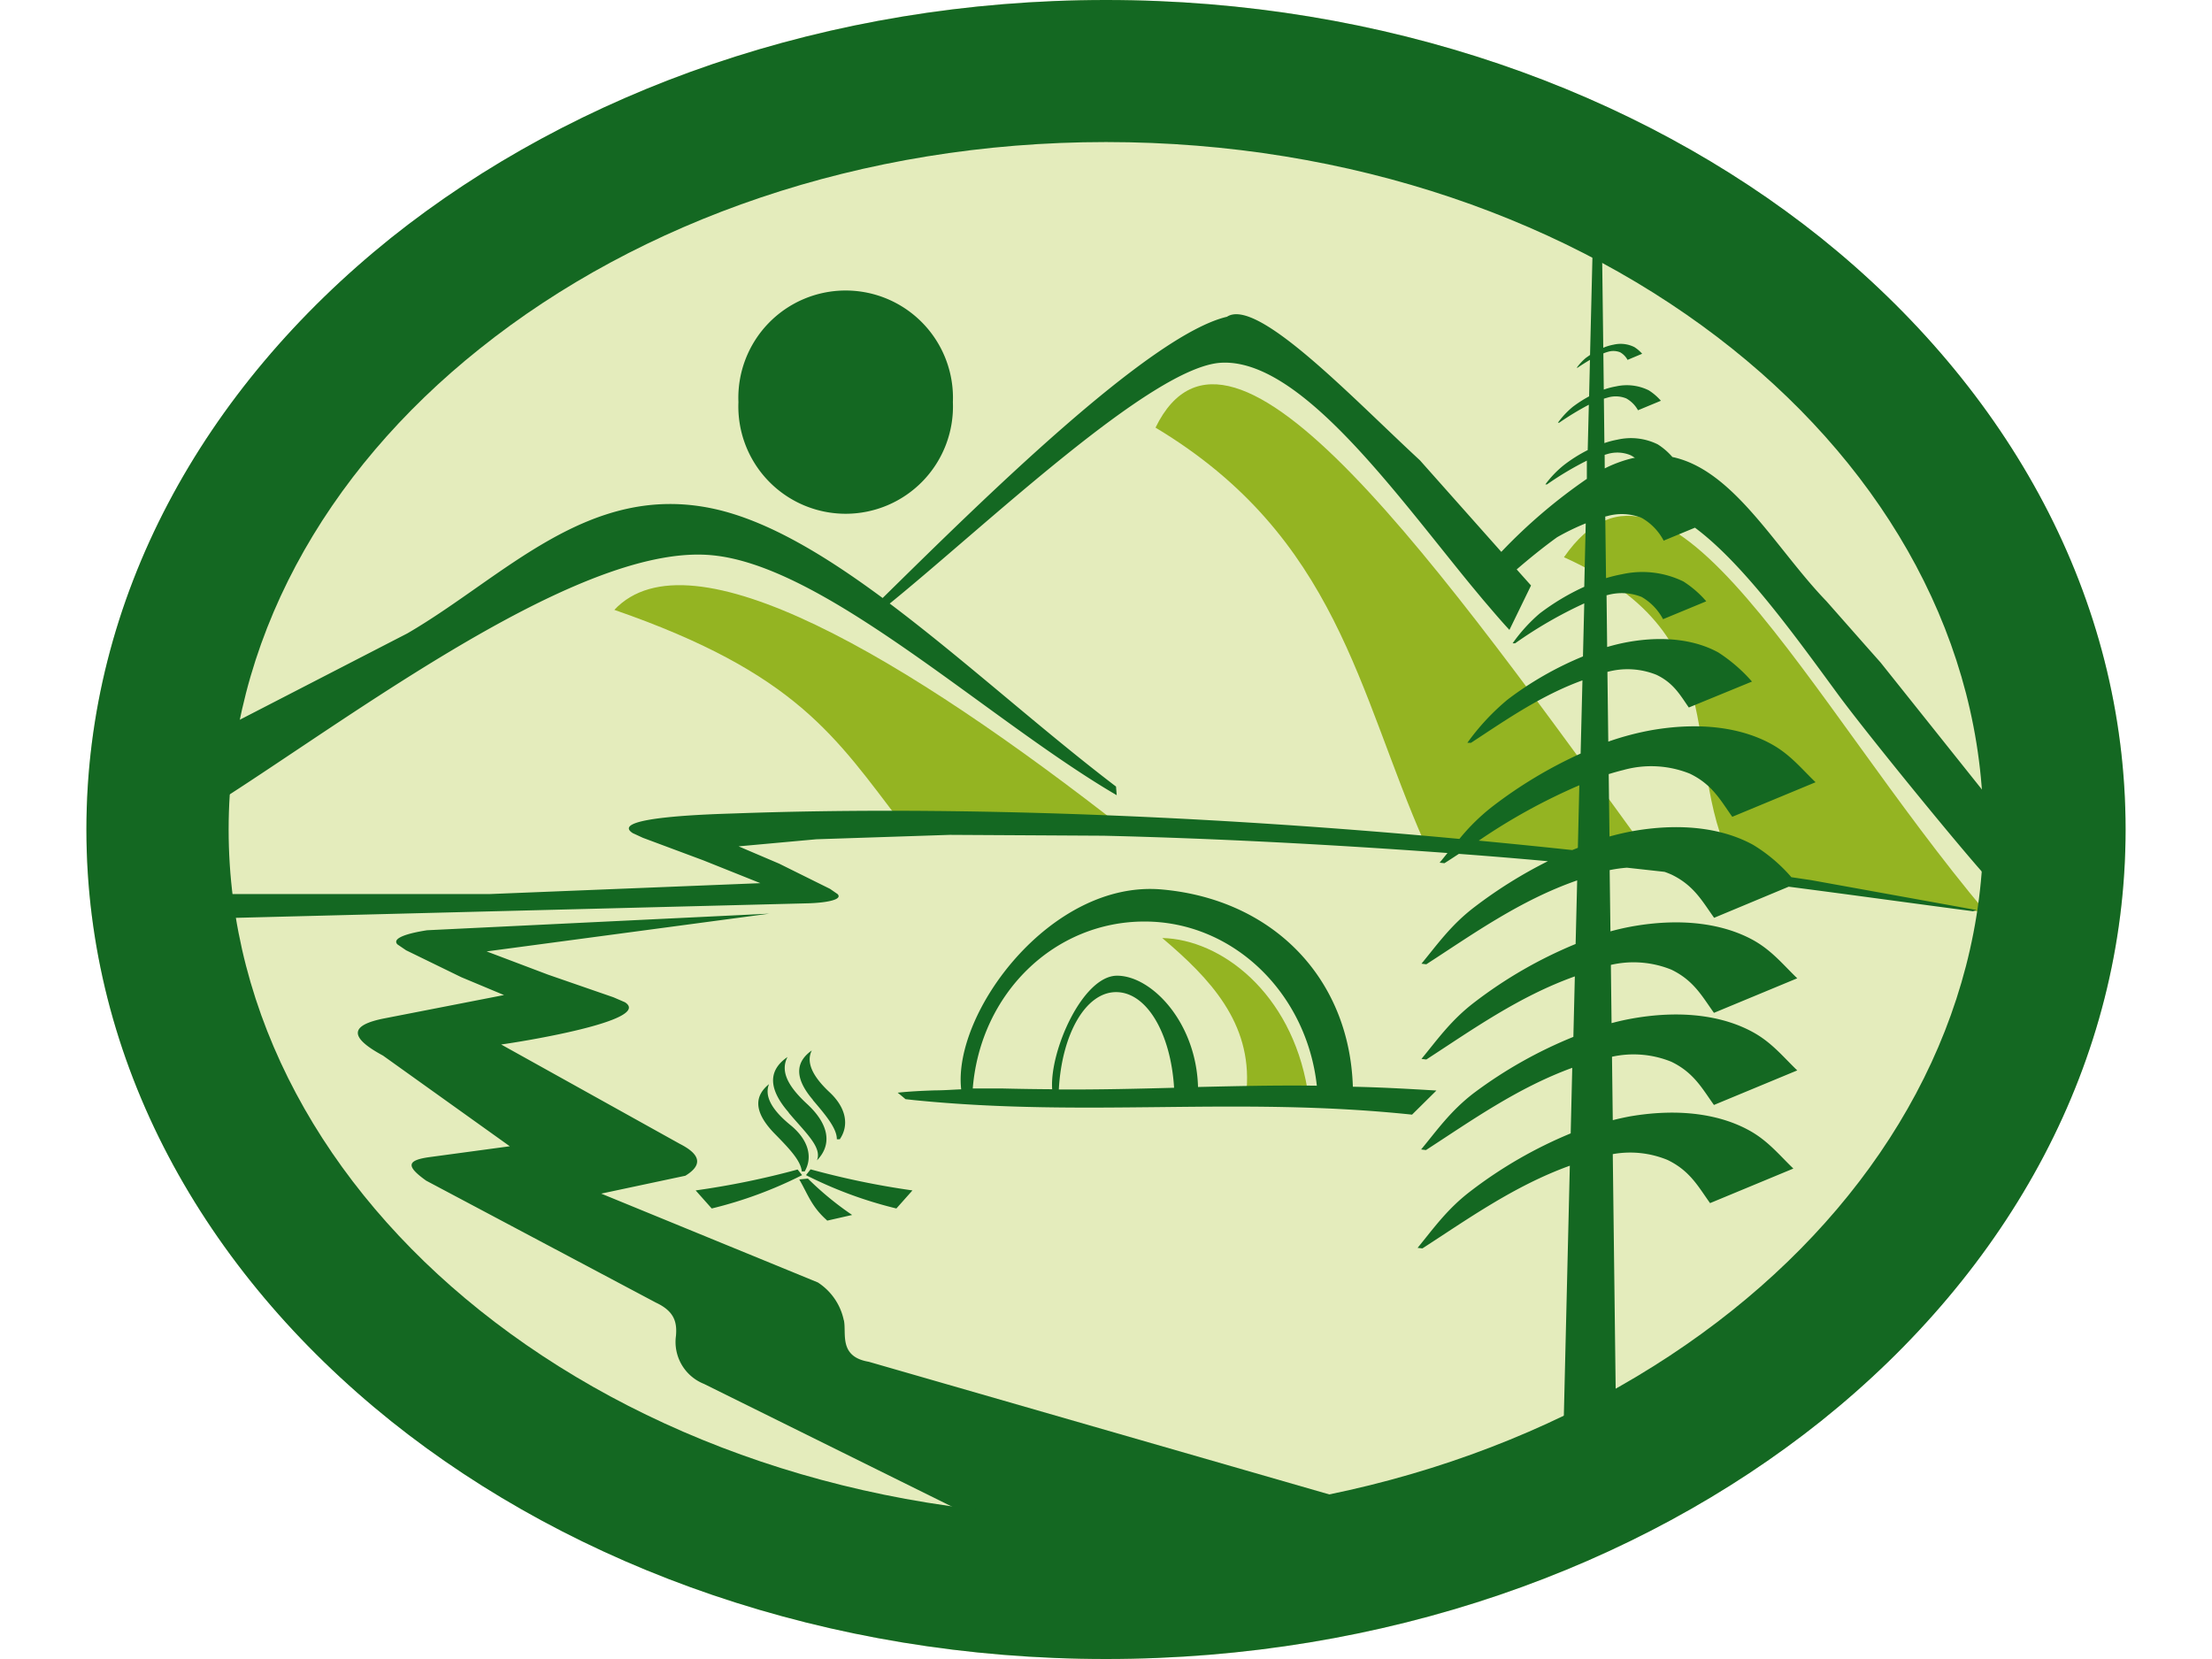 <svg id="Capa_1" data-name="Capa 1" xmlns="http://www.w3.org/2000/svg" viewBox="0 0 256 192"><defs><style>.cls-1{fill:#e4ecbc;}.cls-2{fill:#94b422;}.cls-3{fill:#146822;}</style></defs><title>ival</title><path class="cls-1" d="M128,0c65.16,0,118,43,118,96s-52.83,96-118,96S10,149,10,96,62.84,0,128,0"/><path class="cls-2" d="M201.27,101.36C193.57,88.3,202.13,74,181,64.49c12.12-17.43,28.08,16.42,48.85,41.12ZM191.66,100c-25.38-35-49.15-68.49-57.93-50.51,21.1,12.66,23.45,30.7,31.16,48.11Zm-47.35,26.05h7c-1.89-11.17-10-17.34-16.8-17.49,5.56,4.71,10.35,9.8,9.77,17.49m-14-30C104.89,76.16,79.88,61.23,71.1,70.58c21.1,7.32,25.57,14.67,33.28,24.75Z"/><path class="cls-3" d="M85.46,46.54a12.42,12.42,0,1,1,24.82,0,12.42,12.42,0,1,1-24.82,0Zm80.78,79.67L163.42,129c-20.28-2.13-37.35.35-57.62-1.68l-1-.11h0l-.45-.38-.46-.37h0c1.36-.15,2.85-.22,4.35-.27,1,0,2-.08,3-.12-1-8.87,10.4-24.26,23.21-23.13s21.72,10.2,22.12,22.83C159.58,125.83,162.74,126,166.24,126.21Zm-30.36-.32c-.39-6.34-3.18-11.07-6.71-11.07s-6.28,4.86-6.63,11.27C127.49,126.11,131.77,126,135.88,125.89Zm16.52-.24c-1.17-10.68-9.64-19-19.94-19-10.49,0-19,8.36-19.88,19.32,1.06,0,2.14,0,3.29,0,2.08.05,4,.08,5.9.09-.31-4.42,3.53-13.14,7.51-13.14s9.16,5.36,9.37,12.88C143.07,125.7,147.44,125.59,152.4,125.65ZM80.51,137.77l1.86,2.09A48.3,48.3,0,0,0,92.83,136l-.52-.65A94.8,94.8,0,0,1,80.51,137.77Zm25.09,0a94.22,94.22,0,0,1-11.79-2.44l-.53.67a48.29,48.29,0,0,0,10.46,3.86Zm-9.88,3.5,2.9-.66a35.85,35.85,0,0,1-5.12-4.21l-1,.1C93.5,138.21,93.91,139.65,95.72,141.24Zm-4.44-12.49c2,2.37,3.87,4,3.27,5.51,1.78-1.83,1.4-4.18-1.15-6.53s-3-4-2.26-5.43C89.29,123.6,88.51,125.56,91.28,128.75Zm2.8-1.46c1.54,1.8,2.78,3.3,2.77,4.53l.34,0c1.07-1.56.8-3.59-1.18-5.44-2.14-2-2.69-3.57-2.06-4.84C92.33,122.72,91.66,124.46,94.08,127.29ZM89,125.47c-1.52,1.23-2,3,.63,5.71,1.69,1.72,3.06,3.15,3.16,4.39h.34c.93-1.61.49-3.62-1.66-5.37C89.18,128.33,88.48,126.77,89,125.47Zm8.65,27.31a6.87,6.87,0,0,0-3-4.36L69.58,138.14l9.74-2.07q3-1.83-.61-3.67L58,120.88c2-.26,17.66-2.76,14.32-4.89L71,115.42l-7.57-2.62-7.11-2.69,32.71-4.37-39.6,1.92c-2.26.35-4.13.92-3.43,1.64l1,.68,6.38,3.11,4.95,2.07-14,2.73c-3.39.7-4.36,1.93,0,4.28L59,132.66l-9.4,1.27c-2.59.38-2.55,1.08-.28,2.71l26.6,14.12c2.14,1,2.45,2.28,2.31,3.84a5.22,5.22,0,0,0,3.24,5.56L120,179.23l39.77-4.57L100.54,157.6C97,157,98,154.27,97.66,152.78Zm88.13-93,.09,7.13a17,17,0,0,1,1.84-.45,10.82,10.82,0,0,1,7.12.84,12.06,12.06,0,0,1,2.64,2.29l-5,2.07A6.5,6.5,0,0,0,190,69.09a6.21,6.21,0,0,0-4-.21l-.07,0,.07,6a22.59,22.59,0,0,1,2.43-.58c4.44-.79,8-.14,10.45,1.22a18.52,18.52,0,0,1,3.88,3.36l-7.31,3c-1-1.43-1.75-2.83-3.74-3.78a8.93,8.93,0,0,0-5.68-.34l.1,8.07a32.63,32.63,0,0,1,5.09-1.34c5.86-1,10.51-.18,13.78,1.62,2.19,1.2,3.52,2.89,5.12,4.42l-9.64,4c-1.35-1.89-2.31-3.75-4.93-5a12,12,0,0,0-7.69-.41c-.57.14-1.13.3-1.68.47l.09,7.22c.94-.26,1.89-.48,2.85-.65,5.86-1,10.51-.18,13.78,1.62a18.54,18.54,0,0,1,4.42,3.74l2.29.34,19.14,3.46-.42.14c-7.1-.93-14.2-1.92-21.32-2.84l-8.63,3.6c-1.36-1.89-2.32-3.74-4.93-5-.25-.11-.52-.22-.81-.32l-4.35-.48a16,16,0,0,0-2,.28l.09,7.09c.9-.25,1.8-.45,2.72-.61,5.86-1,10.51-.18,13.78,1.61,2.19,1.21,3.52,2.9,5.12,4.43l-9.64,4c-1.36-1.89-2.32-3.74-4.93-5a11.66,11.66,0,0,0-7-.55l.08,6.74c.85-.23,1.72-.42,2.59-.57,5.86-1,10.51-.18,13.78,1.62,2.19,1.2,3.52,2.89,5.12,4.42l-9.64,4c-1.36-1.89-2.32-3.74-4.93-5a11.61,11.61,0,0,0-6.87-.58l.09,7.34c.67-.17,1.35-.32,2-.44,5.86-1,10.51-.18,13.78,1.62,2.19,1.2,3.52,2.89,5.12,4.42l-9.64,4c-1.36-1.89-2.31-3.74-4.93-5a11.35,11.35,0,0,0-6.33-.67l.45,36.6-6.36,4,.94-39.26c-6.43,2.32-11.84,6.2-17.06,9.57l-.56-.06c1.84-2.24,3.42-4.5,6.14-6.57a51,51,0,0,1,11.58-6.68l.18-7.59c-6.38,2.33-11.75,6.17-16.93,9.52l-.56-.07c1.84-2.22,3.42-4.49,6.14-6.56A51.44,51.44,0,0,1,182.09,120l.17-7c-6.5,2.32-11.94,6.22-17.19,9.62l-.56-.07c1.84-2.23,3.42-4.49,6.14-6.56a51.26,51.26,0,0,1,11.7-6.74l.18-7.36c-6.62,2.3-12.14,6.27-17.46,9.71l-.56-.07c1.84-2.23,3.42-4.49,6.14-6.56a53,53,0,0,1,8.49-5.3q-5.17-.47-10.3-.85c-.56.36-1.11.73-1.67,1.08l-.56-.06c.31-.37.61-.75.91-1.12-13.73-1-27.18-1.7-39.79-2l-17.8-.1-15.45.51-9,.82,4.69,2,5.89,2.92.87.6c.63.63-1.18,1-3.35,1.07l-71.28,1.81.06-2.88,34.35,0L88,102.21l-6.6-2.64-7-2.61-1.17-.54c-3-1.92,9.87-2.21,11.79-2.28,23.45-.85,51.75.06,81.39,2.72l2.49.23a23.58,23.58,0,0,1,3.9-3.81,51.85,51.85,0,0,1,10.13-6.07l.21-8.47c-4.87,1.77-9,4.68-12.9,7.23l-.42,0a26.78,26.78,0,0,1,4.65-5,38.65,38.65,0,0,1,8.73-5l.15-6.14a49.85,49.85,0,0,0-8,4.62l-.29,0A18.77,18.77,0,0,1,178.19,71a27,27,0,0,1,5.16-3.09l.17-7.34a26.79,26.79,0,0,0-3.32,1.61c-1.51,1.09-3.08,2.35-4.67,3.72l1.66,1.86-2.5,5.14c-1-1.07-2-2.26-3.07-3.51l-1.47-1.77c-9-11-19.78-26.12-28.81-25.64-8,.42-27.33,18.91-38.37,27.87,8.63,6.49,17.56,14.61,26.19,21.18l.08,1c-8.93-5.21-19.29-13.75-29-20h0c-6.39-4.12-12.5-7.24-17.73-7.76C66.43,62.61,37.78,85.3,22.08,94.77l-.46-8.31L47.15,73.3c11.22-6.52,21-17.63,35.58-14.39,6.1,1.36,12.67,5.3,19.42,10.3C113.55,58,133,38.78,142,36.66c3.49-2.3,14.52,9.4,22.33,16.61l9.42,10.6a62.49,62.49,0,0,1,9.9-8.45l0-2.11a36.93,36.93,0,0,0-4.61,2.75l-.19,0A11.86,11.86,0,0,1,181,53.82a17,17,0,0,1,2.75-1.73l.13-5.25a33.56,33.56,0,0,0-3.43,2.08l-.15,0A10.06,10.06,0,0,1,182,47.1a14.61,14.61,0,0,1,1.91-1.23l.1-4.22c-.5.29-1,.61-1.44.91h-.09a6.33,6.33,0,0,1,1.07-1.15l.47-.33.36-14.71,1,.12.17,13.76a5.45,5.45,0,0,1,1.19-.36,3.56,3.56,0,0,1,2.41.28,4.29,4.29,0,0,1,.9.77l-1.69.71a2.19,2.19,0,0,0-.86-.88,2.12,2.12,0,0,0-1.35-.07,5.1,5.1,0,0,0-.59.2l.05,4.19a8.61,8.61,0,0,1,1.41-.37,5.74,5.74,0,0,1,3.79.45,6.42,6.42,0,0,1,1.41,1.21l-2.65,1.1a3.5,3.5,0,0,0-1.36-1.37,3.23,3.23,0,0,0-2.11-.11l-.48.14.06,5.14a10.32,10.32,0,0,1,1.52-.4,7,7,0,0,1,4.66.55,7.8,7.8,0,0,1,1.69,1.46c7.14,1.51,12,10.66,17.82,16.68l4.41,5,1.87,2.11,12.16,15.24.2,9.67c-2.84-3.07-14.22-17-17.45-21.44l-1.4-1.91c-4.9-6.68-10.06-13.49-15-17.17l-3.62,1.5A6.5,6.5,0,0,0,190,59.94a6.21,6.21,0,0,0-4-.21Zm-3,31.1a68.61,68.61,0,0,0-11.64,6.41q5.4.51,10.82,1.09l.65-.26Zm2.94-36.67A15,15,0,0,1,189.05,53l.16,0a2.67,2.67,0,0,0-.53-.33,4,4,0,0,0-2.6-.14l-.37.11Z"/><path class="cls-3" d="M128,0h0V0c32.21,0,61.46,10.52,82.72,27.51C232.5,45,246,69.15,246,96h0c0,26.85-13.47,51.05-35.24,68.46C189.47,181.45,160.22,192,128,192v0h0v0c-32.21,0-61.46-10.52-82.72-27.51C23.51,147.05,10,122.85,10,96h0c0-26.85,13.48-51,35.24-68.46C66.53,10.55,95.78,0,128,0V0Zm0,16.44v0h0v0c-28.39,0-54,9.14-72.47,23.91-18,14.35-29.06,34-29.07,55.65h0c0,21.6,11.11,41.29,29.06,55.64C74,166.42,99.6,175.56,128,175.56v0h0v0c28.39,0,54-9.14,72.48-23.91,17.95-14.35,29.06-34,29.06-55.65h0c0-21.6-11.11-41.28-29.06-55.64C182,25.58,156.4,16.44,128,16.44"/></svg>